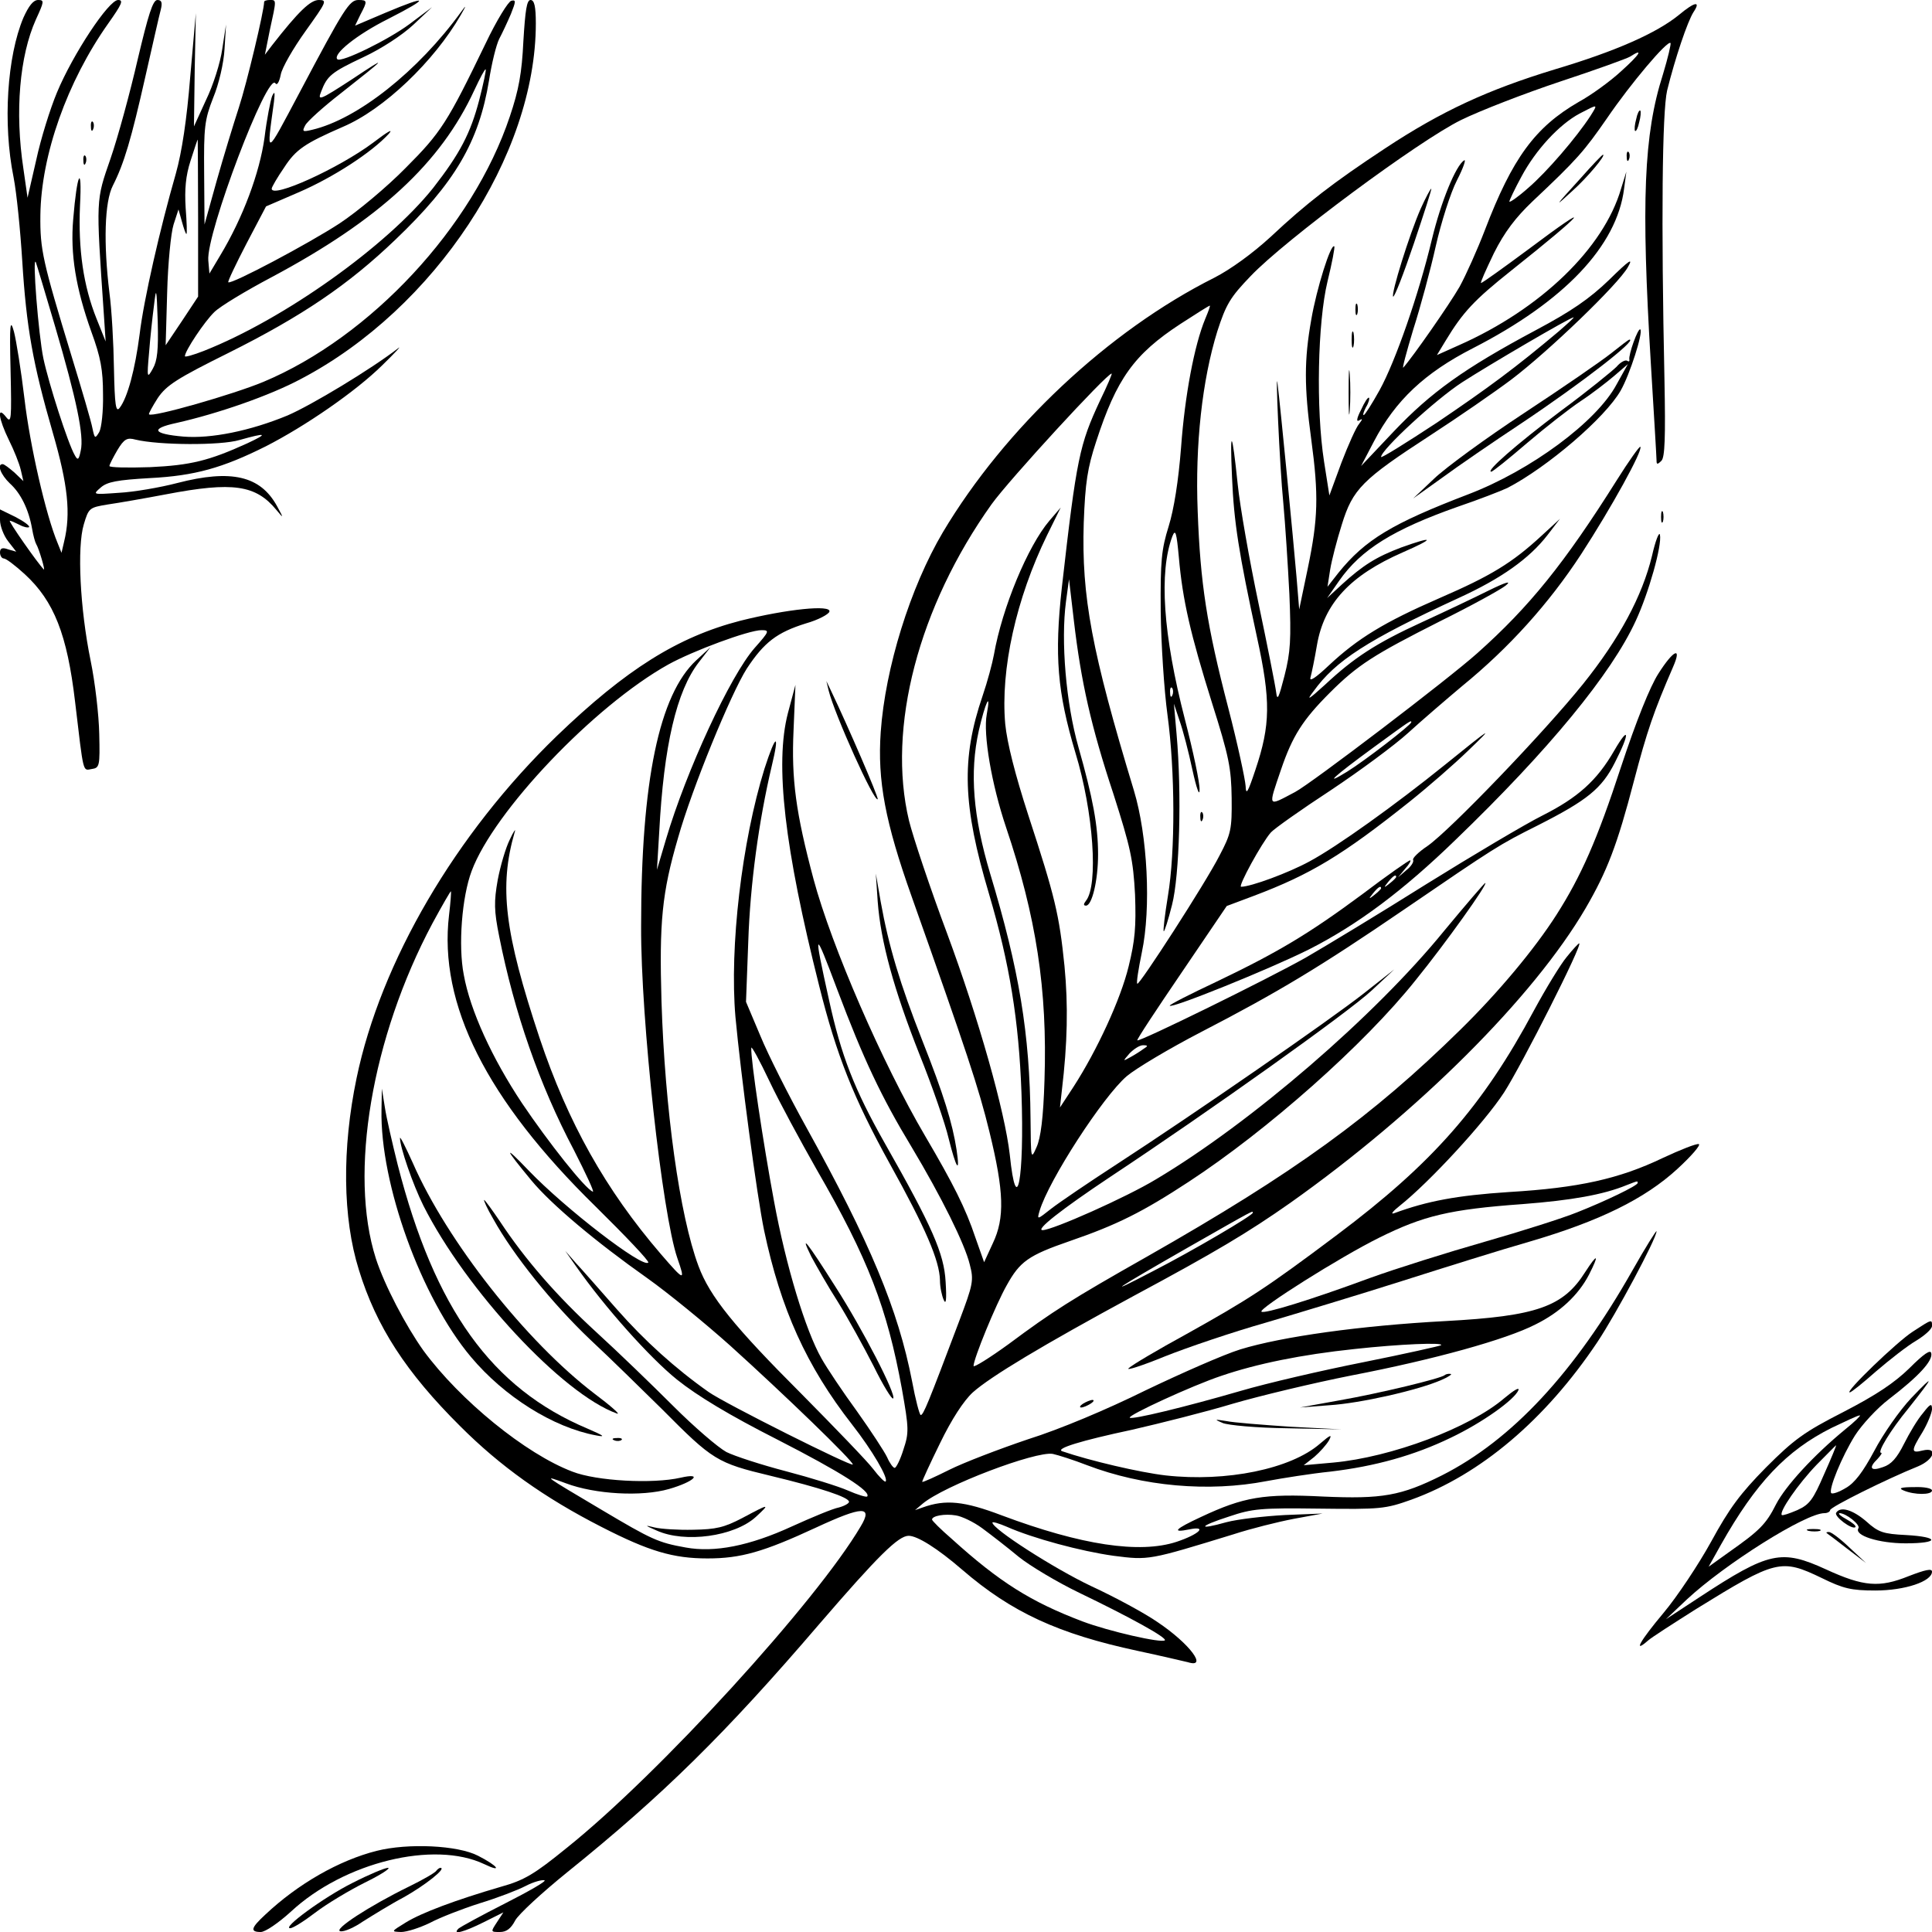 <?xml version="1.0" standalone="no"?>
<!DOCTYPE svg PUBLIC "-//W3C//DTD SVG 20010904//EN"
 "http://www.w3.org/TR/2001/REC-SVG-20010904/DTD/svg10.dtd">
<svg version="1.0" xmlns="http://www.w3.org/2000/svg"
 width="512pt" height="512pt" viewBox="0 0 512 512"
 preserveAspectRatio="xMidYMid meet">
<g transform="translate(0,512) scale(0.1,-0.1)"
fill="#000000" stroke="none">
<path d="M62 5073 c-43 -102 -55 -280 -26 -423 8 -41 18 -141 23 -222 11 -176
28 -272 81 -455 40 -138 48 -214 30 -288 l-7 -30 -10 25 c-32 76 -74 262 -88
382 -9 76 -22 156 -28 179 -10 36 -12 22 -9 -102 3 -132 2 -142 -12 -124 -25
32 -20 -5 8 -62 13 -26 27 -61 31 -78 l7 -30 -24 23 c-14 12 -27 22 -31 22
-16 0 -5 -28 19 -51 29 -26 50 -69 59 -120 3 -18 8 -36 11 -41 7 -11 25 -72
20 -67 -16 16 -95 129 -90 129 3 0 14 -5 26 -11 11 -6 22 -8 25 -6 3 3 -13 15
-36 27 l-41 20 0 -28 c0 -16 10 -42 22 -57 l21 -27 -21 6 c-16 6 -22 3 -22 -8
0 -9 5 -16 10 -16 6 0 31 -19 56 -42 77 -71 112 -159 133 -338 23 -194 20
-182 44 -178 21 3 22 8 20 93 -1 50 -11 137 -23 195 -28 137 -36 300 -18 360
13 44 15 45 63 53 28 4 97 16 155 27 178 34 238 25 293 -42 19 -23 19 -22 1
11 -44 80 -121 98 -264 61 -46 -12 -116 -24 -155 -26 -70 -5 -70 -5 -48 14 17
15 43 20 130 25 119 6 193 27 307 84 104 53 238 145 309 215 34 33 53 54 42
45 -71 -55 -230 -151 -293 -178 -99 -41 -203 -62 -276 -56 -81 7 -89 21 -19
36 111 25 249 73 331 117 354 186 622 592 622 942 0 45 -4 62 -14 62 -10 0
-14 -27 -19 -109 -4 -84 -12 -129 -36 -200 -98 -293 -369 -584 -653 -703 -79
-33 -295 -95 -303 -86 -2 1 9 21 23 43 23 34 51 52 188 120 194 97 317 180
442 300 157 150 221 258 248 422 7 45 19 94 27 110 8 15 22 45 31 66 13 33 14
38 1 35 -8 -2 -39 -52 -68 -113 -101 -209 -118 -236 -212 -330 -49 -50 -128
-116 -175 -147 -81 -53 -288 -163 -295 -156 -2 2 20 48 48 102 l52 99 88 38
c90 39 192 105 237 154 14 16 -3 6 -41 -23 -91 -68 -269 -149 -269 -122 0 4
15 30 33 56 31 48 55 64 156 108 108 46 241 173 312 296 15 26 15 28 2 10
-115 -159 -276 -286 -396 -314 -25 -6 -27 -5 -18 12 5 10 47 48 92 83 126 99
131 105 32 39 -86 -56 -92 -58 -82 -33 16 42 26 51 113 92 47 22 102 58 131
85 l50 47 -60 -45 c-55 -41 -181 -103 -191 -93 -13 13 51 65 135 107 112 57
108 65 -8 16 l-80 -34 14 29 c19 36 19 39 -5 39 -24 0 -38 -22 -156 -245 -92
-173 -88 -172 -68 -25 3 26 2 30 -5 15 -4 -11 -14 -60 -20 -110 -13 -93 -57
-212 -118 -313 l-28 -47 -3 35 c-6 71 158 503 178 469 4 -6 10 3 14 23 3 18
33 70 66 116 55 77 58 82 35 82 -22 0 -53 -29 -124 -120 l-19 -25 13 65 c18
82 18 80 0 80 -8 0 -15 -2 -15 -5 0 -23 -46 -216 -67 -280 -14 -43 -41 -131
-59 -195 l-32 -115 -1 136 c-1 122 1 141 24 200 15 36 28 92 30 129 l4 65 -10
-65 c-5 -36 -24 -96 -43 -135 l-32 -70 2 150 3 150 -15 -170 c-9 -112 -22
-198 -38 -255 -42 -146 -85 -334 -96 -426 -12 -93 -32 -168 -53 -195 -10 -13
-13 7 -15 104 -1 67 -6 157 -12 201 -16 131 -13 241 9 284 30 59 49 124 86
288 19 83 37 164 41 178 5 20 2 26 -9 26 -12 0 -24 -39 -52 -157 -20 -87 -52
-205 -72 -263 -39 -113 -39 -103 -18 -410 l5 -75 -24 60 c-35 87 -49 184 -44
300 6 114 -8 87 -18 -36 -8 -93 7 -183 48 -298 25 -68 31 -102 31 -166 1 -44
-4 -89 -10 -100 -11 -18 -12 -18 -18 10 -3 17 -28 102 -55 190 -77 253 -84
283 -83 375 2 159 71 354 180 508 36 51 41 62 26 62 -25 0 -120 -144 -162
-245 -18 -43 -43 -123 -55 -179 l-23 -100 -11 77 c-23 151 -10 299 33 395 22
48 23 52 6 52 -13 0 -25 -16 -39 -47z m1208 -218 c-23 -88 -51 -142 -122 -233
-123 -154 -395 -348 -608 -432 -28 -11 -50 -17 -50 -14 0 14 52 92 78 117 15
15 83 56 151 92 287 153 449 303 538 496 15 32 28 57 30 55 2 -1 -6 -38 -17
-81z m-745 -313 l0 -208 -43 -65 -43 -64 4 140 c2 77 10 158 17 180 l13 40 9
-32 c5 -18 10 -33 12 -33 2 0 1 31 -2 69 -3 49 0 85 13 125 10 31 18 56 19 56
0 0 1 -94 1 -208z m-379 -287 c57 -194 77 -290 68 -329 -5 -25 -8 -27 -16 -12
-18 31 -69 190 -83 256 -13 62 -30 276 -20 255 2 -5 25 -82 51 -170z m259
-112 c-15 -27 -16 -25 -10 42 3 39 9 95 13 125 6 51 7 48 10 -42 2 -75 -1
-104 -13 -125z m250 -198 c-101 -46 -150 -58 -257 -63 -60 -2 -108 -1 -108 3
0 4 10 23 21 42 18 30 26 34 48 28 62 -15 226 -16 276 -1 71 20 78 18 20 -9z"/>
<path d="M4450 5081 c-60 -49 -169 -97 -330 -145 -177 -54 -299 -110 -449
-209 -138 -91 -208 -145 -304 -235 -48 -44 -106 -86 -149 -108 -281 -141 -555
-399 -719 -674 -87 -147 -153 -360 -165 -530 -9 -129 12 -239 82 -436 146
-412 178 -508 206 -623 39 -159 41 -229 9 -296 l-23 -50 -23 65 c-26 78 -59
143 -133 269 -114 194 -248 503 -296 681 -47 176 -59 265 -53 395 l5 120 -20
-75 c-35 -135 -9 -358 83 -723 46 -184 91 -297 187 -471 95 -171 132 -257 133
-309 0 -18 5 -41 10 -52 6 -14 8 1 5 48 -4 75 -36 147 -161 367 -81 143 -116
233 -148 380 -42 190 -40 192 22 27 69 -183 116 -283 197 -417 79 -132 141
-257 154 -311 11 -42 9 -52 -28 -150 -83 -220 -95 -249 -102 -249 -3 0 -14 41
-23 90 -37 190 -111 367 -281 674 -46 83 -101 192 -121 241 l-38 90 6 160 c5
152 28 320 62 464 22 91 11 87 -19 -6 -60 -193 -93 -473 -77 -658 14 -151 57
-475 76 -566 44 -208 112 -359 233 -514 54 -69 97 -143 89 -151 -2 -3 -17 12
-33 33 -15 20 -101 109 -189 198 -179 179 -244 259 -274 340 -50 134 -89 415
-98 702 -6 209 1 286 44 433 37 131 140 382 182 448 46 70 80 96 157 120 32 9
60 24 62 31 6 19 -112 7 -236 -24 -166 -43 -303 -129 -486 -305 -269 -260
-467 -599 -531 -907 -39 -187 -37 -371 6 -508 46 -150 125 -272 269 -415 105
-105 222 -189 375 -267 125 -64 189 -83 280 -83 88 0 148 17 288 82 123 57
151 58 118 3 -117 -199 -535 -657 -779 -852 -86 -70 -113 -86 -174 -103 -120
-35 -211 -69 -253 -95 -39 -24 -39 -24 -12 -25 15 0 49 11 76 24 26 14 85 37
132 52 46 14 101 35 122 46 21 11 44 17 50 15 6 -2 -41 -29 -104 -61 -63 -32
-118 -62 -124 -67 -18 -18 15 -9 67 17 l52 26 -17 -26 c-17 -26 -17 -26 8 -26
17 0 29 9 40 30 8 16 71 74 139 129 253 204 417 365 668 658 156 181 209 233
236 233 23 0 76 -33 142 -90 131 -113 255 -170 465 -215 61 -13 120 -27 133
-30 54 -17 5 49 -80 106 -33 23 -112 66 -177 96 -97 46 -261 151 -261 168 0 3
17 -2 38 -11 70 -31 197 -65 283 -77 94 -12 93 -12 318 57 46 15 118 33 160
41 l76 14 -100 -4 c-55 -3 -125 -11 -155 -19 -78 -22 -74 -11 7 15 62 21 84
23 239 21 163 -2 175 -1 245 24 182 66 354 211 492 417 50 75 157 275 157 294
0 4 -29 -42 -64 -104 -153 -270 -319 -449 -505 -543 -108 -54 -158 -63 -315
-56 -157 8 -210 -1 -323 -54 -69 -32 -80 -43 -31 -33 49 10 26 -13 -34 -33
-98 -32 -252 -9 -463 70 -100 38 -149 43 -210 21 l-20 -7 20 17 c57 48 300
140 345 132 14 -3 55 -16 91 -30 147 -56 321 -72 476 -42 43 8 119 20 168 25
119 14 223 43 320 90 84 40 169 101 179 126 3 9 -13 -1 -37 -21 -92 -79 -300
-157 -454 -171 l-78 -7 28 22 c15 13 32 32 39 44 9 17 4 15 -24 -9 -77 -67
-248 -102 -409 -84 -69 8 -201 39 -274 64 -19 7 49 28 185 57 74 17 194 47
267 69 72 21 214 55 315 75 218 42 409 95 487 135 65 32 114 78 142 132 28 55
23 58 -10 7 -58 -92 -128 -117 -371 -130 -224 -12 -432 -41 -543 -75 -45 -14
-158 -64 -252 -109 -101 -50 -227 -103 -310 -129 -77 -26 -171 -62 -209 -81
-38 -19 -71 -34 -72 -32 -1 1 20 47 47 102 31 64 63 113 87 135 47 42 185 125
427 256 216 116 303 168 414 246 339 240 645 545 783 781 57 98 84 168 128
337 35 133 52 183 104 303 24 55 1 45 -39 -18 -22 -34 -59 -126 -99 -247 -63
-193 -106 -290 -171 -392 -58 -91 -155 -207 -255 -305 -233 -229 -438 -378
-830 -601 -203 -115 -250 -145 -367 -232 -51 -37 -93 -63 -93 -58 0 19 59 163
88 214 35 63 57 79 167 117 125 43 193 77 315 157 208 136 466 364 602 535 78
96 193 257 184 257 -2 0 -51 -57 -109 -127 -183 -225 -511 -508 -763 -658 -79
-48 -275 -135 -301 -135 -20 0 50 55 179 141 263 174 632 437 693 494 l60 56
-80 -63 c-90 -71 -452 -321 -655 -453 -74 -48 -152 -101 -174 -118 -38 -30
-38 -30 -31 -6 24 81 168 303 231 357 25 21 114 74 197 117 203 105 316 173
537 324 243 166 252 172 356 224 130 66 169 97 204 167 40 78 38 100 -2 31
-46 -80 -97 -125 -190 -172 -46 -23 -184 -105 -308 -182 -124 -78 -268 -165
-320 -195 -101 -57 -441 -224 -446 -219 -2 2 51 82 117 179 l120 177 72 27
c151 57 235 108 412 249 50 40 119 100 155 135 72 69 65 65 -61 -37 -130 -105
-286 -217 -359 -256 -55 -30 -155 -67 -181 -67 -9 0 55 117 79 144 9 10 81 61
159 112 78 52 170 120 205 152 35 32 99 87 143 124 125 102 230 219 315 349
80 123 165 277 157 285 -2 2 -30 -37 -62 -88 -139 -221 -232 -336 -370 -459
-77 -69 -441 -346 -483 -368 -74 -39 -72 -43 -37 60 30 88 57 131 129 203 74
74 117 101 291 189 83 41 161 84 175 95 17 14 2 10 -45 -13 -38 -19 -118 -57
-177 -84 -122 -56 -180 -94 -257 -166 -44 -40 -50 -43 -30 -17 58 81 143 136
384 247 114 52 188 105 236 167 l33 43 -49 -45 c-78 -72 -134 -106 -270 -165
-147 -64 -217 -107 -293 -178 -36 -34 -53 -45 -49 -32 3 11 11 49 17 85 19
111 88 185 227 246 87 38 85 45 -4 13 -66 -25 -101 -47 -157 -98 l-39 -36 32
46 c58 83 144 136 314 196 56 19 115 42 132 50 106 55 259 186 300 258 24 42
60 154 52 162 -6 5 -32 -68 -29 -80 1 -5 -2 -6 -6 -3 -5 3 -18 -4 -28 -16 -11
-11 -77 -65 -149 -118 -117 -88 -199 -160 -183 -160 4 0 46 34 95 76 48 41
112 91 142 111 29 19 69 50 89 67 l36 31 -30 -54 c-53 -99 -228 -228 -393
-291 -201 -77 -273 -120 -344 -208 l-29 -37 7 45 c4 25 18 79 31 120 29 94 54
119 234 236 74 48 171 115 215 148 99 75 284 253 309 298 15 26 5 20 -50 -34
-52 -50 -100 -83 -194 -133 -191 -102 -278 -165 -376 -268 l-87 -92 34 65 c57
109 135 182 262 247 242 124 382 271 401 423 l6 45 -14 -45 c-46 -158 -213
-319 -430 -415 l-58 -26 23 38 c46 76 76 108 174 186 200 159 225 191 45 56
-66 -49 -122 -89 -125 -89 -3 0 13 35 34 79 28 56 58 95 102 137 119 112 137
133 198 221 62 91 160 207 168 199 2 -2 -7 -40 -20 -83 -51 -159 -58 -337 -32
-768 8 -132 15 -247 15 -255 0 -11 2 -12 13 -1 9 9 11 61 8 214 -9 421 -6 710
7 767 21 85 54 183 70 208 20 30 4 28 -38 -7z m-153 -149 c-29 -27 -80 -64
-113 -82 -116 -67 -176 -149 -249 -340 -20 -52 -50 -119 -67 -150 -27 -47
-124 -186 -149 -214 -4 -5 8 40 26 100 19 59 46 159 60 222 14 62 39 141 56
174 17 33 25 57 19 53 -22 -14 -61 -109 -85 -208 -35 -147 -97 -325 -139 -401
-20 -36 -39 -66 -42 -66 -3 0 0 9 6 21 7 11 10 23 8 25 -3 2 -12 -12 -21 -32
-12 -23 -13 -33 -5 -28 10 6 9 3 0 -9 -8 -9 -29 -56 -47 -103 l-32 -87 -14 89
c-22 141 -17 370 9 478 12 49 20 91 18 93 -9 9 -47 -112 -61 -194 -19 -107
-19 -178 0 -318 20 -148 18 -210 -9 -340 l-23 -110 -7 85 c-8 94 -43 455 -50
510 -7 65 5 -215 15 -314 5 -54 12 -162 16 -241 5 -120 3 -153 -13 -216 -15
-58 -19 -68 -22 -44 -2 17 -23 123 -47 237 -24 114 -49 256 -55 315 -15 145
-21 152 -15 18 5 -119 18 -201 66 -423 37 -169 36 -233 -4 -352 -20 -60 -25
-69 -26 -43 -1 17 -21 111 -46 207 -57 219 -74 330 -81 521 -7 177 12 348 52
477 23 71 34 90 88 146 91 96 446 359 558 414 51 25 170 71 263 102 94 31 177
61 185 66 37 24 26 6 -23 -38z m-82 -119 c-37 -57 -116 -149 -165 -191 -27
-24 -50 -40 -50 -36 0 3 14 33 32 66 38 71 100 138 154 167 50 26 49 26 29 -6z
m-1021 -538 c-29 -70 -54 -203 -64 -340 -7 -90 -19 -165 -33 -210 -19 -61 -22
-91 -21 -225 1 -85 9 -209 18 -275 20 -148 21 -361 1 -480 -8 -49 -13 -91 -11
-93 2 -1 12 30 22 70 20 78 26 296 12 453 l-7 80 15 -45 c9 -25 24 -83 34
-130 11 -50 19 -72 19 -53 1 17 -17 102 -39 187 -58 225 -69 390 -33 485 8 20
11 10 17 -55 10 -115 31 -205 88 -387 45 -142 51 -173 52 -252 1 -83 -2 -95
-32 -152 -37 -73 -213 -345 -218 -340 -3 2 3 39 12 83 25 118 15 310 -21 429
-112 369 -139 514 -133 709 4 108 10 146 33 216 54 166 100 231 224 312 40 26
75 48 77 48 2 0 -4 -16 -12 -35z m937 -33 c-114 -96 -187 -150 -323 -242 -82
-54 -148 -95 -148 -91 0 19 144 152 215 198 73 47 283 170 295 172 3 0 -15
-16 -39 -37z m-1216 -184 c-54 -116 -62 -151 -101 -495 -20 -181 -12 -277 36
-438 48 -157 61 -351 28 -392 -7 -9 -7 -13 0 -13 16 0 32 67 32 136 0 76 -14
150 -52 284 -33 116 -47 281 -33 386 l8 59 13 -111 c19 -161 45 -278 105 -459
45 -141 52 -173 57 -266 3 -85 0 -121 -17 -190 -21 -87 -84 -223 -146 -319
l-36 -55 5 45 c15 125 17 226 7 330 -14 137 -25 183 -96 400 -35 108 -56 191
-61 241 -13 145 29 333 111 501 l36 73 -30 -35 c-57 -67 -125 -230 -147 -355
-4 -22 -17 -71 -30 -109 -57 -167 -53 -290 17 -525 55 -186 79 -336 86 -527 8
-229 -13 -338 -31 -164 -13 115 -83 362 -166 586 -45 120 -90 255 -101 299
-59 246 25 567 219 839 46 64 305 346 318 346 2 0 -12 -33 -31 -72z m-915
-655 c-65 -74 -181 -325 -235 -507 l-24 -81 6 100 c12 229 46 374 105 450 l31
40 -38 -35 c-98 -91 -146 -319 -146 -705 -1 -247 56 -763 96 -879 22 -63 19
-62 -44 11 -146 170 -246 348 -321 572 -93 280 -108 401 -66 546 4 11 -3 2
-13 -20 -11 -22 -25 -70 -32 -107 -10 -57 -10 -81 4 -150 40 -201 106 -392
198 -566 32 -63 55 -112 50 -110 -20 7 -118 131 -188 235 -79 119 -137 245
-154 340 -15 77 -5 206 21 275 59 158 324 437 521 547 65 36 213 91 247 91 22
0 21 -3 -18 -47z m1107 -125 c-3 -8 -6 -5 -6 6 -1 11 2 17 5 13 3 -3 4 -12 1
-19z m-492 -51 c-10 -53 13 -186 51 -299 80 -237 110 -430 102 -671 -3 -99
-10 -153 -21 -177 -15 -34 -15 -33 -16 76 -2 225 -30 394 -107 649 -45 151
-55 267 -30 379 17 74 33 108 21 43z m1125 -21 c0 -7 -123 -102 -170 -131 -65
-40 -37 -14 71 65 100 73 99 72 99 66z m-2550 -511 c-28 -236 99 -489 388
-772 80 -79 143 -145 140 -149 -15 -15 -220 143 -317 244 -68 71 -65 61 7 -26
53 -64 171 -163 307 -259 55 -39 154 -120 220 -179 145 -131 325 -305 325
-315 0 -8 -338 161 -382 192 -88 62 -170 136 -243 219 -44 50 -93 106 -109
123 l-28 32 28 -40 c77 -110 196 -243 268 -301 55 -44 140 -95 266 -159 168
-86 250 -138 238 -151 -3 -2 -26 5 -51 16 -25 11 -99 34 -164 51 -65 17 -136
40 -158 51 -22 12 -85 66 -141 122 -55 55 -146 143 -203 195 -106 97 -190 194
-256 294 -21 31 -40 57 -42 57 -2 0 8 -23 24 -50 53 -96 157 -225 257 -320 56
-52 141 -136 191 -185 134 -135 145 -142 287 -176 133 -32 208 -57 208 -69 0
-4 -12 -11 -27 -15 -16 -3 -71 -26 -124 -50 -113 -52 -206 -70 -282 -56 -73
13 -90 21 -223 100 -155 92 -159 94 -94 70 77 -29 200 -36 273 -15 66 19 92
44 31 30 -74 -17 -223 -9 -287 16 -124 47 -298 189 -395 321 -47 66 -103 173
-126 244 -72 225 -11 586 150 888 26 48 48 86 49 85 1 -2 -1 -30 -5 -63z m974
-674 c137 -237 187 -368 226 -581 19 -107 19 -117 4 -162 -8 -26 -19 -48 -23
-48 -4 0 -13 12 -20 28 -7 15 -43 70 -80 122 -38 52 -80 115 -94 140 -42 74
-94 244 -126 418 -28 150 -62 376 -60 405 0 7 22 -33 48 -88 26 -55 83 -160
125 -234z m866 319 c-8 -6 -24 -16 -35 -22 -20 -11 -20 -11 -1 11 11 11 26 21
35 21 14 0 14 -2 1 -10z m290 -434 c0 -7 -158 -100 -265 -155 -132 -69 -106
-51 95 64 179 102 170 97 170 91z m499 -351 c-3 -2 -96 -23 -206 -45 -111 -22
-257 -56 -325 -76 -148 -43 -289 -77 -294 -71 -6 6 165 85 243 111 94 32 211
56 353 71 119 13 237 18 229 10z m-1216 -485 c23 -17 67 -51 97 -76 30 -24
102 -67 160 -95 133 -64 233 -119 227 -126 -9 -8 -149 24 -218 50 -137 52
-220 104 -347 219 -29 25 -52 48 -52 51 0 10 34 16 63 11 15 -2 47 -17 70 -34z"/>
<path d="M3765 4567 c-30 -68 -79 -226 -73 -233 3 -3 28 61 55 141 27 80 48
145 46 145 -2 0 -15 -24 -28 -53z"/>
<path d="M3592 4300 c0 -14 2 -19 5 -12 2 6 2 18 0 25 -3 6 -5 1 -5 -13z"/>
<path d="M3582 4220 c0 -19 2 -27 5 -17 2 9 2 25 0 35 -3 9 -5 1 -5 -18z"/>
<path d="M3574 4080 c0 -52 1 -74 3 -47 2 26 2 68 0 95 -2 26 -3 4 -3 -48z"/>
<path d="M3181 2954 c0 -11 3 -14 6 -6 3 7 2 16 -1 19 -3 4 -6 -2 -5 -13z"/>
<path d="M1011 2179 c-4 -196 105 -498 237 -655 88 -105 218 -187 332 -208 26
-5 21 -1 -23 18 -254 107 -405 317 -503 699 -14 56 -30 125 -34 152 l-8 50 -1
-56z"/>
<path d="M1060 2104 c0 -24 34 -123 62 -179 113 -224 368 -499 513 -551 11 -4
-16 20 -60 53 -181 138 -390 403 -481 611 -19 42 -34 72 -34 66z"/>
<path d="M1628 1303 c7 -3 16 -2 19 1 4 3 -2 6 -13 5 -11 0 -14 -3 -6 -6z"/>
<path d="M1967 1097 c-48 -25 -69 -30 -130 -31 -39 -1 -85 2 -102 6 -28 7 -27
6 5 -8 75 -34 206 -16 263 36 39 36 37 36 -36 -3z"/>
<path d="M2150 1790 c13 -24 44 -79 71 -121 26 -42 68 -118 94 -169 25 -51 49
-90 52 -86 9 9 -81 184 -153 296 -76 120 -96 145 -64 80z"/>
<path d="M4336 4804 c-4 -14 -5 -28 -3 -31 3 -2 8 8 11 23 4 14 5 28 3 31 -3
2 -8 -8 -11 -23z"/>
<path d="M241 4784 c0 -11 3 -14 6 -6 3 7 2 16 -1 19 -3 4 -6 -2 -5 -13z"/>
<path d="M4311 4704 c0 -11 3 -14 6 -6 3 7 2 16 -1 19 -3 4 -6 -2 -5 -13z"/>
<path d="M221 4694 c0 -11 3 -14 6 -6 3 7 2 16 -1 19 -3 4 -6 -2 -5 -13z"/>
<path d="M4190 4649 c-71 -78 -74 -82 -22 -34 39 35 89 95 80 95 -2 0 -28 -27
-58 -61z"/>
<path d="M4270 4184 c-25 -20 -128 -91 -230 -158 -102 -67 -210 -146 -240
-175 l-55 -52 77 55 c42 31 137 96 211 145 160 107 308 222 285 221 -2 0 -23
-16 -48 -36z"/>
<path d="M4402 3750 c0 -14 2 -19 5 -12 2 6 2 18 0 25 -3 6 -5 1 -5 -13z"/>
<path d="M4378 3647 c-26 -107 -86 -219 -183 -340 -104 -129 -352 -387 -412
-429 -24 -16 -41 -33 -38 -37 2 -5 -5 -17 -18 -27 l-22 -19 19 23 c11 12 16
22 13 22 -4 0 -61 -40 -127 -90 -142 -105 -222 -153 -387 -232 -68 -32 -123
-60 -123 -63 0 -10 263 96 369 149 128 65 249 155 389 291 246 237 413 440
477 580 34 73 70 200 64 228 -2 9 -12 -16 -21 -56z m-678 -851 c0 -2 -8 -10
-17 -17 -16 -13 -17 -12 -4 4 13 16 21 21 21 13z m-40 -30 c0 -2 -8 -10 -17
-17 -16 -13 -17 -12 -4 4 13 16 21 21 21 13z"/>
<path d="M2196 3290 c16 -64 121 -297 130 -288 3 4 -79 194 -124 288 l-12 25
6 -25z"/>
<path d="M2326 2731 c8 -107 43 -234 111 -406 33 -82 68 -183 77 -222 20 -80
31 -97 21 -30 -11 71 -34 146 -91 290 -59 150 -89 250 -110 367 l-13 75 5 -74z"/>
<path d="M4152 2584 c-16 -19 -55 -83 -87 -142 -136 -254 -269 -405 -521 -594
-189 -142 -236 -172 -399 -263 -77 -42 -146 -83 -154 -91 -8 -7 34 6 95 31 60
24 181 65 269 90 88 26 250 75 360 110 110 35 263 83 340 105 184 54 304 113
390 192 37 34 63 64 57 66 -6 2 -49 -15 -96 -37 -115 -55 -222 -79 -407 -90
-138 -9 -217 -24 -304 -56 -11 -4 -4 5 15 20 78 62 224 220 276 300 47 73 210
395 199 395 -2 0 -17 -16 -33 -36z m188 -599 c0 -7 -85 -48 -161 -78 -37 -15
-147 -50 -245 -78 -98 -28 -235 -71 -304 -96 -157 -58 -281 -96 -287 -89 -8 8
207 144 312 196 117 58 186 75 380 89 130 10 214 25 275 50 31 12 30 12 30 6z"/>
<path d="M5069 1591 c-42 -27 -181 -161 -167 -161 4 0 35 25 70 56 35 30 82
67 106 81 23 14 42 31 42 39 0 18 1 19 -51 -15z"/>
<path d="M5060 1494 c-40 -39 -88 -71 -175 -116 -104 -53 -131 -73 -205 -147
-68 -69 -97 -108 -145 -196 -33 -60 -90 -146 -127 -190 -62 -74 -81 -108 -41
-73 10 9 68 46 128 84 212 131 225 134 333 82 57 -28 78 -33 142 -33 78 0 150
24 150 50 0 9 -18 5 -62 -12 -77 -31 -119 -28 -219 18 -118 54 -151 47 -334
-73 l-90 -59 55 52 c101 94 315 229 365 229 8 0 15 4 15 8 0 8 151 83 233 116
43 18 54 52 12 42 -31 -8 -31 -1 0 49 13 22 24 49 25 60 0 17 -4 16 -24 -10
-14 -16 -36 -53 -50 -81 -19 -38 -34 -55 -56 -62 -33 -12 -39 -2 -14 22 8 9
13 16 9 16 -11 0 25 60 72 117 69 87 72 95 8 28 -31 -33 -75 -96 -98 -140 -30
-56 -52 -85 -75 -98 -18 -11 -35 -17 -39 -14 -8 9 28 97 63 153 18 28 58 72
91 97 77 59 116 101 111 121 -2 10 -19 -1 -58 -40z m-170 -162 c-84 -69 -158
-150 -183 -198 -27 -54 -45 -71 -126 -128 l-53 -38 33 59 c92 163 173 249 293
309 38 18 71 34 75 33 3 0 -14 -17 -39 -37z m-56 -119 c-29 -67 -38 -80 -71
-95 -21 -9 -39 -15 -41 -13 -8 8 43 82 92 133 28 28 51 52 52 52 1 0 -13 -35
-32 -77z"/>
<path d="M3829 1476 c-9 -9 -176 -49 -279 -67 l-105 -19 78 6 c81 5 236 40
297 67 19 8 30 16 24 16 -6 1 -13 -1 -15 -3z"/>
<path d="M2870 1400 c-8 -5 -10 -10 -5 -10 6 0 17 5 25 10 8 5 11 10 5 10 -5
0 -17 -5 -25 -10z"/>
<path d="M3240 1349 c14 -6 90 -13 170 -14 l145 -3 -135 7 c-74 5 -151 11
-170 15 -32 5 -33 5 -10 -5z"/>
<path d="M5045 1170 c28 -12 75 -12 75 0 0 6 -21 10 -47 9 -36 0 -43 -3 -28
-9z"/>
<path d="M4866 1111 c-6 -10 43 -46 51 -38 3 3 -8 12 -24 21 -15 8 -23 15 -18
16 17 0 56 -31 50 -40 -12 -19 54 -40 125 -40 90 0 91 17 1 22 -60 3 -73 7
-105 36 -36 31 -69 41 -80 23z"/>
<path d="M4793 1063 c9 -2 23 -2 30 0 6 3 -1 5 -18 5 -16 0 -22 -2 -12 -5z"/>
<path d="M4841 1057 c2 -1 27 -20 54 -41 l50 -38 -44 41 c-24 23 -48 41 -54
41 -6 0 -8 -1 -6 -3z"/>
<path d="M998 215 c-99 -25 -208 -87 -295 -169 -38 -35 -41 -46 -12 -46 12 0
47 24 80 54 141 131 379 189 512 126 50 -24 37 -5 -16 22 -54 28 -186 34 -269
13z"/>
<path d="M934 130 c-76 -38 -188 -120 -165 -120 7 0 36 18 66 41 30 23 90 59
132 80 43 21 70 39 61 39 -8 0 -51 -18 -94 -40z"/>
<path d="M1156 162 c-3 -5 -36 -24 -73 -42 -104 -51 -201 -114 -181 -118 10
-2 37 10 60 26 24 15 72 45 108 64 57 32 115 78 97 78 -3 0 -8 -4 -11 -8z"/>
</g>
</svg>